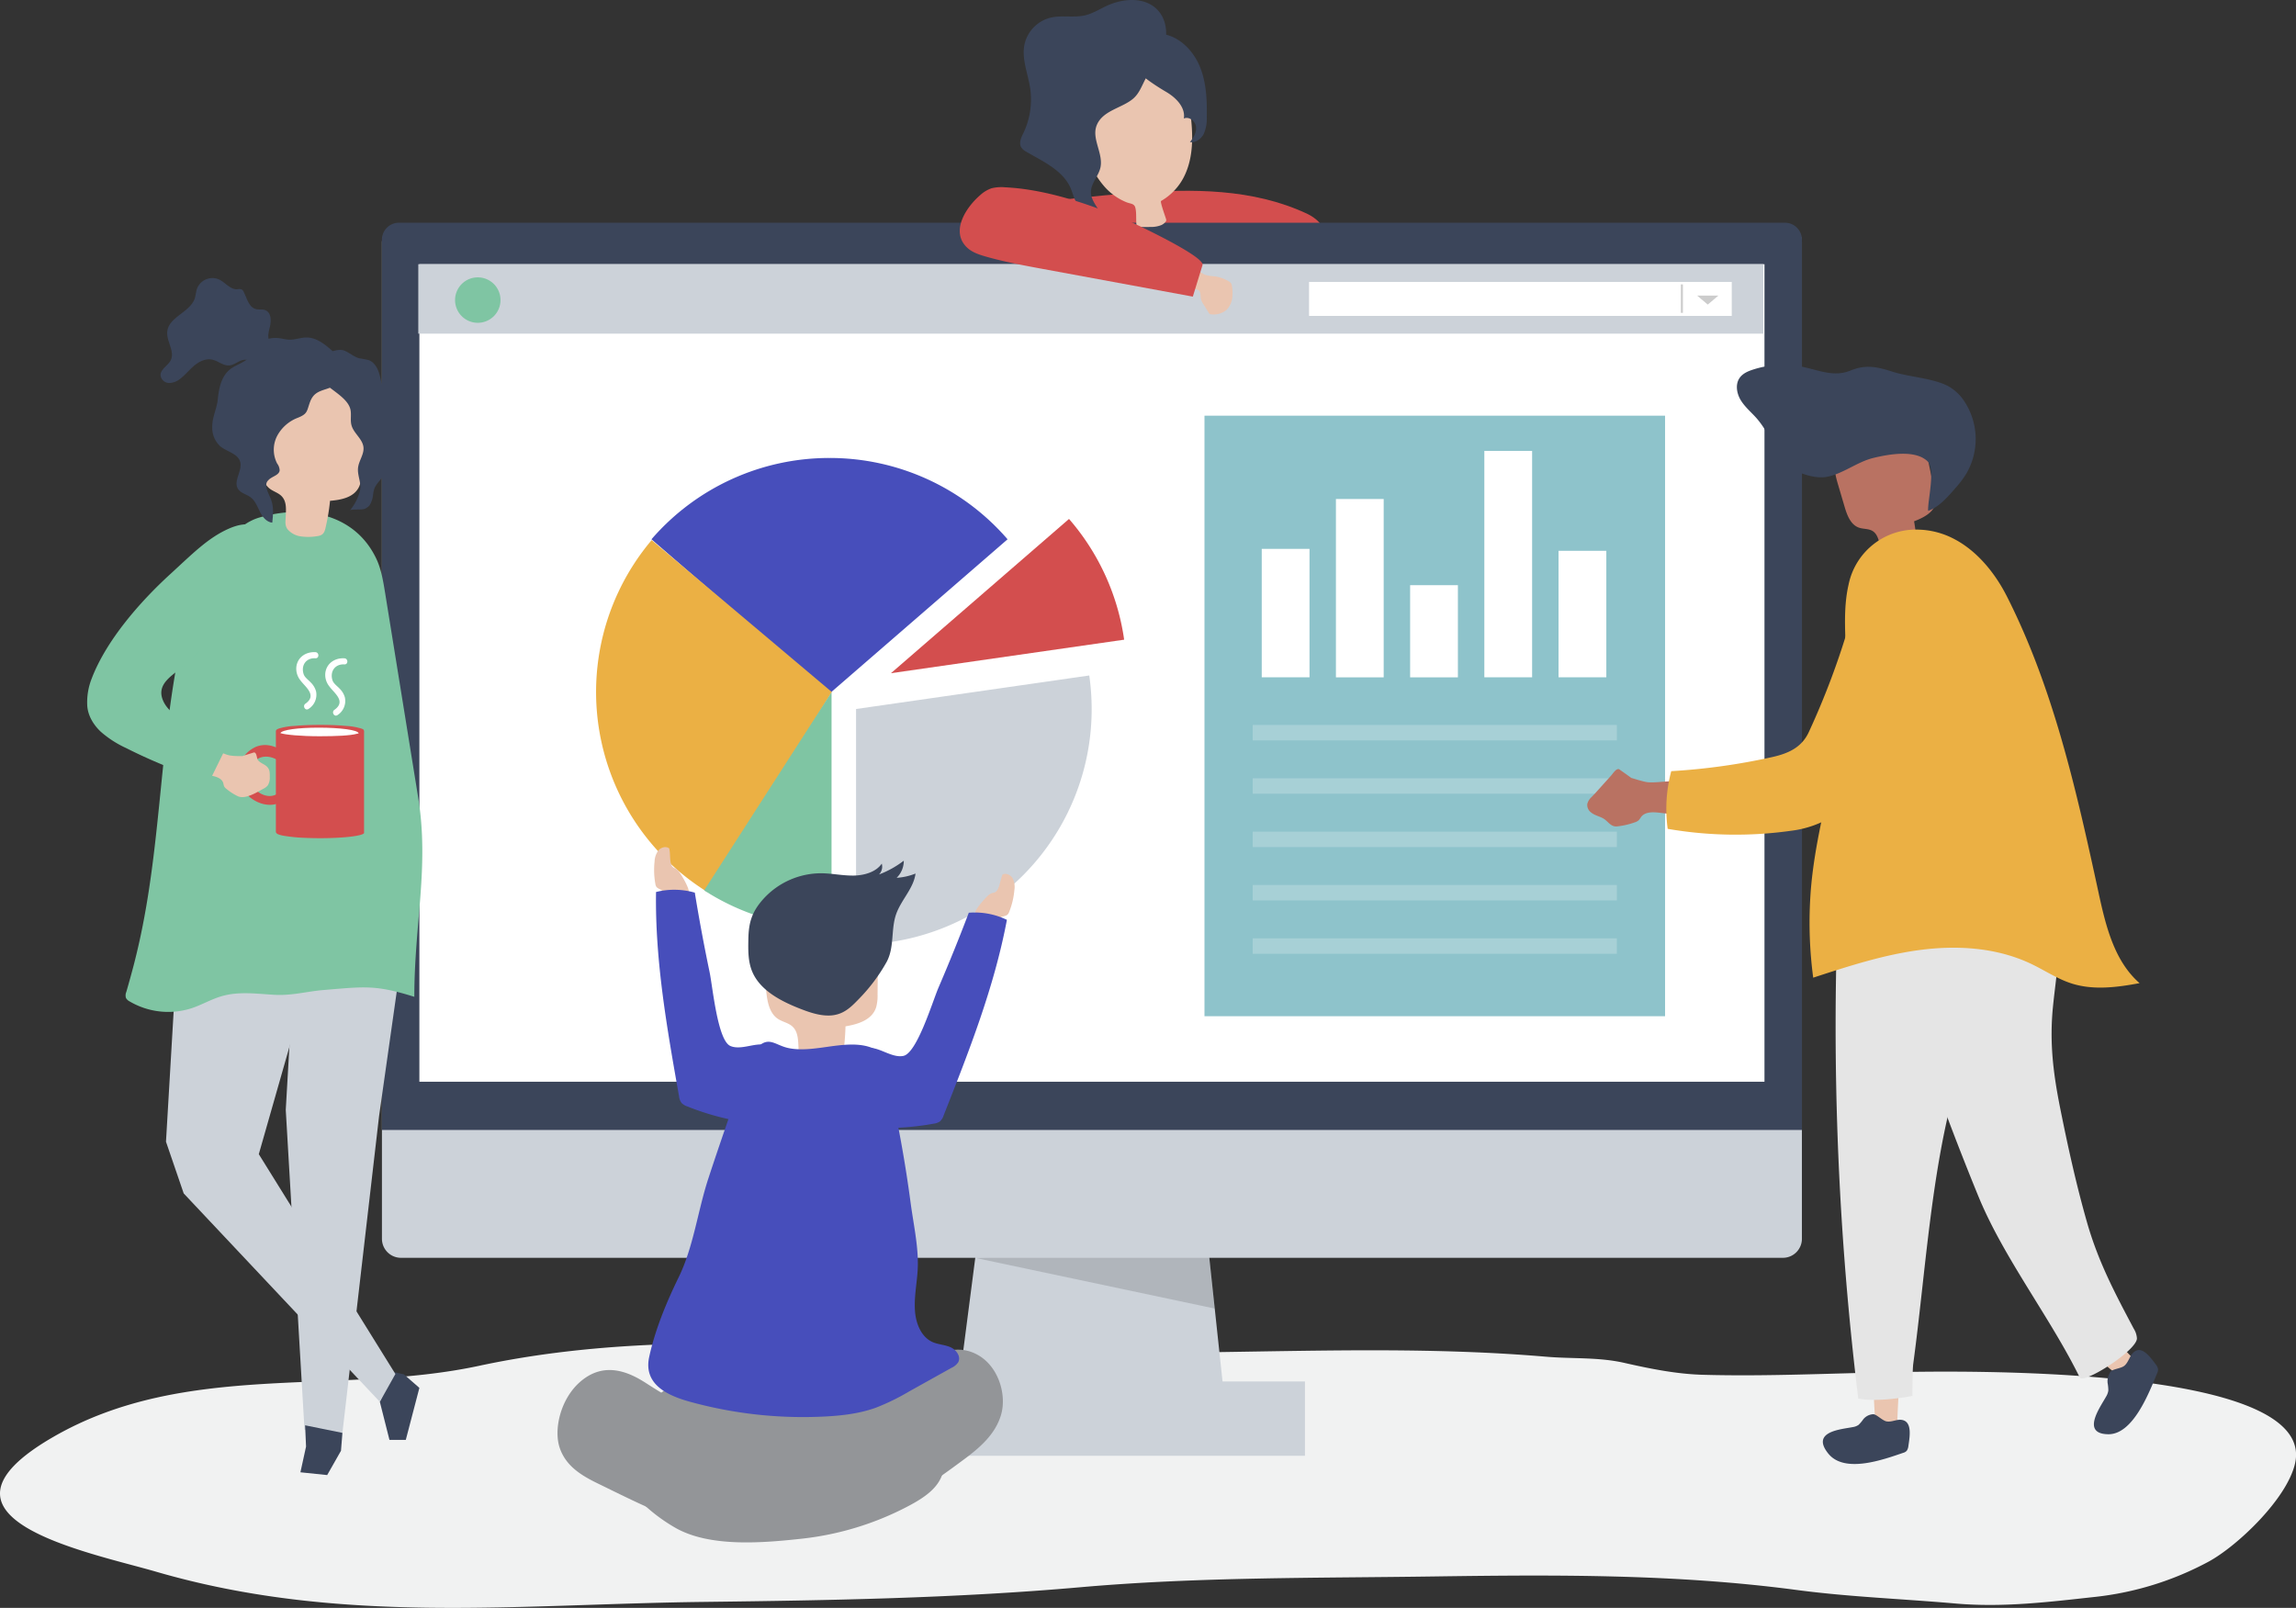 <svg xmlns="http://www.w3.org/2000/svg" viewBox="0 0 926.65 648.98">
  <rect x="0" y="0" width="926.65" height="648.98" fill="#333333" stroke="none"/>
  <defs/>
  <defs>
    <style>
      .cls-2{fill:#d34e4e}.cls-3{fill:#ccd2d9}.cls-5{fill:#3b455a}.cls-6{fill:#fff}.cls-7{fill:#ccc}.cls-8{fill:#7fc5a3}.cls-9{fill:#eac5b0}.cls-10{fill:#e5e5e5}.cls-11{fill:#b97262}.cls-12{fill:#ebb044}.cls-14{fill:#474ebb}.cls-15{fill:#939598}.cls-16{opacity:.22}
    </style>
  </defs>
  <g id="Слой_2" data-name="Слой 2">
    <g id="object">
      <path fill="#f1f2f2" d="M448.14 546.28c-84.62 1.5-170.91-13-254.82 5-56.58 12.11-118.32-2.13-171.71 28.64-57.09 32.89 13.92 46.49 41.39 54.46 74.3 21.61 145.51 13.09 220.94 12.19 50.74-.61 101.49-1.47 152.08-5.92 47.54-4.19 95.26-3.67 142.95-4.36 48.91-.7 97.49-1 146.14 5.46 21.2 2.81 42.77 3.59 64.06 5.46 19.07 1.68 37.34-.57 56.27-2.65a125.05 125.05 0 0046-14.28c11.37-6.18 31.51-25.16 34.82-39.57 9.26-40.39-139.32-37.29-162.14-36.87-25.52.47-51.23 1.77-76.75 1.06-10.74-.29-21.34-2.44-31.85-4.82s-21-1.57-31.55-2.48c-44.17-3.77-88.36-2.49-132.61-1.85-14.36.25-28.82.25-43.22.53z"/>
      <path d="M402.86 85.73c2.62-1.85 5.73-2.36 8.75-2.8q22.93-3.39 46-5.05c23.55-1.69 47.88-1.89 69.84 8.35 3.62 1.69 7.81 5.12 6.93 9.62-.73 3.76-4.5 5.21-7.68 5.93-31.12 7-63.07 5.88-94.72 4.76-5.72-.2-47.98-7.49-29.12-20.81z" class="cls-2"/>
      <path d="M494.63 569.04l-108.8-1.21 10.76-83.15 89.13.99 8.91 83.37z" class="cls-3"/>
      <path d="M393.49 507.69l94.16-4.01 2.61 24.49-96.77-20.48z" opacity=".14"/>
      <path d="M154.15 97.9V500a7.68 7.68 0 007.68 7.68h557.73a7.68 7.68 0 007.68-7.68V97.9a7.37 7.37 0 00-7.37-7.37H161.52a7.37 7.37 0 00-7.37 7.37z" class="cls-3"/>
      <path d="M154.15 96.74v359.35h573.09V96.74a6.84 6.84 0 00-6.84-6.84H161a6.84 6.84 0 00-6.85 6.84z" class="cls-5"/>
      <path d="M169.26 106.64h542.87v329.97H169.26z" class="cls-6"/>
      <path d="M354.71 557.59h171.96v29.99H354.71zM168.82 106.64h542.83v28.03H168.82z" class="cls-3"/>
      <path d="M528.33 113.79h170.59v13.72H528.33z" class="cls-6"/>
      <path d="M684.94 119.3h8.6l-4.3 3.64-4.3-3.64zM678.39 114.79h.82v11.47h-.82z" class="cls-7"/>
      <path d="M202 121.12a9.17 9.17 0 11-9.17-9.17 9.16 9.16 0 019.17 9.17z" class="cls-8"/>
      <path d="M163.01 554.72l6.25 5.46-5.48 20.98h-6.6l-3.88-15.36 5.14-12.09 4.57 1.01z" class="cls-5"/>
      <path d="M85.06 365.91l45.48 8.51-26.09 91.43 55.13 88.73-6.28 11.22-79.16-84.11-7.15-20.87 4.96-84.35 13.11-10.56z" class="cls-3"/>
      <path d="M165 365.9l-12.01 84.58-14.79 127.86-15.3-1.24-7.57-129.11 4.7-81.61 44.97-.48z" class="cls-3"/>
      <path d="M54.07 389.16a462 462 0 01-3.09 11.2 3.59 3.59 0 00-.15 2.43 3.42 3.42 0 001.5 1.41 30.7 30.7 0 0025.22 2.67c4.07-1.38 7.82-3.62 12-4.81 6.93-2 14.19-.92 21.25-.53s13.11-1.39 19.83-1.94c16.49-1.36 20.9-2.18 36.59 2.75 0-29.69 6.07-52.53 1.55-80.46l-13.37-82.74c-.76-4.65-1.54-9.4-3.46-13.49-8.69-18.52-29.13-22.06-47.28-16.76C95.37 211.58 88 222 83.48 230.1c-5.8 10.35-9 22-11.29 33.57-7.18 36.2-7.42 73.5-14.55 109.71q-1.56 7.94-3.57 15.78z" class="cls-8"/>
      <path d="M115.57 212.77a3.7 3.7 0 00.68 1.07 8.59 8.59 0 004.66 2.58 21.26 21.26 0 007 0c3.17-.37 3.19-2.2 3.84-5a82.89 82.89 0 001.45-9.28c4.53-.37 9.91-1.36 11.87-6a16.36 16.36 0 00.94-4.69l2-19.79a19.74 19.74 0 00-.13-6.82c-1-3.84-4.21-6.37-7.43-8.07-8.22-4.35-18.19-5.12-26.54-.78a14.64 14.64 0 00-5.79 4.94c-2.2 3.46-2.37 8-2.47 12.17l-.26 11.66c-.1 4.47.09 9.64 3.25 12.3 1.68 1.41 4 1.85 5.37 3.61 1.76 2.19 1.41 5.28 1.3 7.89-.07 1.53-.31 2.93.26 4.21z" class="cls-9"/>
      <path d="M140.94 163.9a6.76 6.76 0 01.44 1.16c.56 2.11-.09 4.39.46 6.5.86 3.35 4.53 5.58 4.86 9 .27 2.81-1.82 5.32-2.18 8.12-.4 3.06 1.36 6.11.83 9.12a20.11 20.11 0 01-4.11 8.2c.53-.62 4.92-.07 6.12-.68 1.83-1 2.08-1.61 2.73-3.4s.38-3.59 1.32-5.39c1.15-2.21 3.31-3.74 4.2-6.12 1.21-3.24-.3-6.87.08-10.32.59-5.21 5.46-9.81 4.18-14.9-.75-3-3.45-5.05-4.85-7.79-1.06-2.08-1.34-4.46-2-6.7s-2-4.51-4.16-5.33a37.15 37.15 0 00-3.81-.74c-2.18-.56-3.89-2.21-6-3.08-3-1.25-8.54 1.43-10.49 3.87s-1.21 4.66.42 7.05c2.74 3.99 9.8 6.97 11.96 11.43z" class="cls-5"/>
      <path d="M98.76 145.7c-1.92 1.21-4.23 2-6 3.45-3.46 2.8-4.43 7.62-4.86 12-.39 3.94-2.37 7.33-2.24 11.48a10.07 10.07 0 003.19 7.46c2.66 2.24 7 2.89 8.05 6.21 1.11 3.6-2.85 7.76-.86 11 1.1 1.76 3.46 2.18 5.12 3.44 1.85 1.4 2.69 3.72 3.73 5.8s2.68 4.19 5 4.41c.35-3.52.66-6.3-.61-9.63-.74-1.94-3.07-5.58-1-7.47 1.37-1.6 4.36-1.94 4.59-4a4.9 4.9 0 00-1-2.74 12.11 12.11 0 01-.1-11 15.74 15.74 0 018.38-7.47c4.16-1.66 3.59-2.69 5-6.46 1.34-3.47 3.41-4.16 6.7-5.22 3-1 3.92-1.61 5.17-4.22.92-1.91 2-4.19 1.08-6.47a13.27 13.27 0 00-3.76-4.46c-3.07-2.72-6.53-5.59-10.63-5.59-2.28 0-4.49.91-6.76.88-1.52 0-3-.47-4.51-.63a12.14 12.14 0 00-7.56 1.7c-2.22 1.4-2.27 3-3.6 5.14a8 8 0 01-2.52 2.39z" class="cls-5"/>
      <path d="M108.93 131.89c.58-2.43.55-5.64-1.73-6.64-1.25-.55-2.73-.15-4-.52-2.8-.79-3.52-4.3-4.83-6.9a2.28 2.28 0 00-.82-1 3.56 3.56 0 00-1.84-.08c-2.85.14-4.8-2.81-7.39-4a6.71 6.71 0 00-8.75 3.58c-.51 1.36-.54 2.86-1 4.23-2 5.56-10.43 7.37-11.06 13.22-.43 4 3.18 8 1.4 11.6-1.13 2.28-4.27 3.66-4.1 6.2a3.51 3.51 0 003.38 3 7.14 7.14 0 004.51-1.68c2.07-1.57 3.7-3.65 5.69-5.32s4.58-2.95 7.12-2.45 4.59 2.6 7.09 2.36c2-.19 3.6-1.85 5.59-2.21s3.69.52 5.56.77 4.24-.56 4.42-2.44a4.66 4.66 0 01.13-1.35c.49-1.19 2.55-1 3-2.15-.87-1.58-2.29-1.14-2.85-3.16-.45-1.61.12-3.54.48-5.06z" class="cls-5"/>
      <path d="M862.34 549.52l-5.88 6.91a159 159 0 01-21.22-19.77c3.93-1.9 6.67-7.41 11.78-3.16 1.65 1.38 14.98 16.5 15.32 16.02z" class="cls-9"/>
      <path d="M851.86 553.61a6.53 6.53 0 00-1.24 4.62 17.23 17.23 0 01.29 3 6.44 6.44 0 01-.95 2.55c-2.27 4.12-10.18 14.91.84 15.11 10 .19 16.41-16.39 19.8-24.61a3.27 3.27 0 00.36-1.75 4.25 4.25 0 00-.93-1.86c-2.33-3.12-5.82-7.95-9.13-4.66-1.41 1.4-1.86 3.79-3.46 5.19-1.31 1.16-4.73 1.33-5.58 2.41z" class="cls-5"/>
      <path d="M830.35 367.66c1.91 13-.48 25.76-1.77 38.51-1.44 14.33 0 26.51 2.82 40.75 3.12 15.57 6.53 31.11 10.89 46.4 4.54 15.93 11.25 28.58 18.9 43a8.21 8.21 0 011.26 3.93c-.17 5-21.68 18.57-23.08 15.73-11.83-24.14-30.82-48.39-41-73.35a1209.21 1209.21 0 01-45.65-133.31c-1.8-6.47-3.46-13.88-.25-19.37 2.46-4.21 7.13-6.06 11.56-7.45 11.84-3.72 33.2-11.85 45-4 12.97 8.71 19.18 34.58 21.32 49.16z" class="cls-10"/>
      <path d="M765.86 576.57l-8.71-.18a180.84 180.84 0 01-.61-30.2c4 1.91 9.59.48 10.08 7.42.17 2.24-1.34 22.95-.76 22.96z" class="cls-9"/>
      <path d="M756 570.81a5.56 5.56 0 00-4 2.05 15.22 15.22 0 01-1.87 2.23 5.41 5.41 0 01-2.4.92c-4.36.9-17.1 1.65-9.86 10.67 6.59 8.2 22.31 2.41 30.26-.29a2.82 2.82 0 001.45-.87 4.38 4.38 0 00.65-2c.59-3.95 1.58-9.95-2.91-10.45-1.91-.22-3.86 1-5.9.64-1.68-.28-4.09-2.92-5.42-2.9z" class="cls-5"/>
      <path d="M809.92 384.58c-3.52 19-15 33.66-20.27 52.14-10.28 35.72-12.46 76.64-17.47 113.7-.38 2.84-.33 13-.33 13s-13.64 2.74-21.87 1.07a1239.38 1239.38 0 01-6.98-223.3c.4-6.76 1.25-14.37 6-18.52 3.66-3.18 8.64-3.38 13.24-3.23 12.29.42 34.94-.17 43.49 11.31 9.43 12.54 6.89 39.25 4.19 53.83z" class="cls-10"/>
      <path d="M759.87 223.19l13.72-1.78a69.56 69.56 0 00-1.08-11c3.79-1.46 8.14-3.61 8.69-7.62a11.36 11.36 0 00-.34-3.8l-3.15-15.51a13.92 13.92 0 00-1.78-5.14c-1.79-2.66-5.16-3.74-8.33-4.19-8.09-1.16-16.81.84-22.9 6.3a12.43 12.43 0 00-3.74 5.25c-1 3.19-.09 6.65.86 9.87l2.63 8.91c1 3.41 2.42 7.29 5.78 8.48 1.78.63 3.85.37 5.48 1.34 2.86 1.7 2.61 5.93 4.16 8.89z" class="cls-11"/>
      <path d="M711.87 172.72a35.83 35.83 0 00-2.7-3.65c-2.14-2.48-4.75-4.59-6.5-7.36s-2.44-6.59-.52-9.25c1.23-1.72 3.29-2.62 5.31-3.27a39.22 39.22 0 0120.64-1c6.48 1.45 12.31 4 18.72 1.38 6-2.45 10.43-1.66 16.86.42 7 2.25 16.21 2.56 22.54 5.84a18.38 18.38 0 016.47 6 27.68 27.68 0 01.95 29.27 39.4 39.4 0 01-4.15 5.56c-3.14 3.62-6.89 8.08-11.32 9.52-.22-4 3-16.7-.12-19.88-5-5-16-2.91-22-1.46-6.55 1.6-12.28 6.43-18.78 7.63-4.68.85-10.75-1.27-14.82-3.59-5-2.83-7.55-11.51-10.58-16.16z" class="cls-5"/>
      <path d="M788.9 217.66c9.21 4.88 16.35 13.75 21.08 23.08 18.92 37.35 28.13 78.73 37 119.64 2.88 13.28 6.3 27.52 16.54 36.44-9.07 1.69-18.59 2.94-27.38.15-5.75-1.82-10.82-5.27-16.25-7.87-13.61-6.53-29.32-7.64-44.3-5.76s-29.44 6.59-43.79 11.27a167.81 167.81 0 01-1.19-32.07C732.39 331 745 301 745.09 269.32c0-11.19-1.52-22.54 1-33.44a27.75 27.75 0 0128.57-22.1 32.65 32.65 0 0114.24 3.88z" class="cls-12"/>
      <path fill="#8ec3cb" d="M486.12 167.78h185.89v242.39H486.12z"/>
      <path d="M112.34 336.77a12.3 12.3 0 002.39.6 65.92 65.92 0 008.42.81c2 .09 4.07.13 6.11.13 9.41 0 17.09-.91 17.67-2.06v-.33.08a1.94 1.94 0 000-.24v-40a2.36 2.36 0 00-.1-1.07.78.78 0 00-.33-.35 3.87 3.87 0 00-.59-.25 25.8 25.8 0 00-6.31-1.09c-3.44-.31-6.89-.42-10.34-.42s-6.91.11-10.35.42a26 26 0 00-6.37 1.06c-.58.21-1.24.49-1.2 1.18v39.83c0 .55-.07 1 .38 1.34a2.33 2.33 0 00.62.36z" class="cls-2"/>
      <path d="M123.52 583.87l-2.27 10.38 10.8 1.12 5.57-9.81.58-7.22-15.06-3.05.38 8.58z" class="cls-5"/>
      <path d="M146.68 295c0 1.18-7.84 2.13-17.51 2.13s-17.51-.95-17.51-2.13 7.84-2.14 17.51-2.14 17.51 1 17.51 2.14z" class="cls-2"/>
      <path d="M128.58 293.7c-8.19 0-14.89.88-15.41 2.21 2 .66 8.22 1.26 15.87 1.26 6.61 0 12.34-.26 15-1 0-.07.7-.09.7-.15-.05-1.4-7.64-2.32-16.16-2.32z" class="cls-6"/>
      <path d="M116.87 305.33c-3.77-3.52-8.67-5.85-13.53-3.92a12.11 12.11 0 00-7.17 9.71c-1.17 8.93 9.47 16.28 16.66 12.88 2.08-1 .61-4.29-1.49-3.28-5.32 2.56-12.44-4.05-10.7-9.77 2.06-6.73 8.69-7 13.47-2.61 1.89 1.75 4.69-1.2 2.76-3.01z" class="cls-2"/>
      <path d="M127.31 265.69c1.58.09 1.57-2.37 0-2.46-3.8-.22-7.27 2-7.71 6a7.47 7.47 0 001.49 5.17c2 2.86 7.11 6.14 2.17 9.63-1.28.9-.05 3 1.24 2.12a6.77 6.77 0 003.06-7.1 8.12 8.12 0 00-2.15-3.6c-.92-1-2.41-2-2.85-3.31-1.18-3.53.94-6.68 4.75-6.45zM139 268.16c1.58.09 1.58-2.36 0-2.45-3.8-.23-7.26 2-7.71 6a7.39 7.39 0 001.5 5.16c2 2.87 7.1 6.15 2.17 9.64-1.29.9-.06 3 1.24 2.12a6.77 6.77 0 003-7.1 7.94 7.94 0 00-2.15-3.6c-.92-1-2.4-2-2.85-3.31-1.15-3.53.97-6.68 4.8-6.46z" class="cls-6"/>
      <path d="M108.78 311.42a4.36 4.36 0 00-.2-.73c-.86-2.19-3.21-2.28-4.48-3.9-.57-.72-.42-3.59-1.92-3-.55.21-2.46.74-4.35 1.4-1.62 0-3.25 0-4.85-.24-4-.53-11.59-6.55-15.09-1.77a10.08 10.08 0 00-1.7 3 8.35 8.35 0 00-.28 2.72c0 .71-.12 1.84.37 2.28s2.31.48 3 .63l6 1.25c2 .41 4.25 1.08 4.82 3a11.27 11.27 0 00.34 1.3 3.3 3.3 0 001 1.1 22.16 22.16 0 004.58 2.93c3 1.34 7.54-1.53 10.21-3a5.34 5.34 0 001.81-1.34 5.7 5.7 0 00.83-3.51 10.65 10.65 0 00-.09-2.12z" class="cls-9"/>
      <path d="M37 273.9a26 26 0 00-1.79 10.84c.23 4.05 2.48 7.78 5.43 10.57a42 42 0 0010.19 6.59 214.28 214.28 0 0033.64 13.56l5.79-11.8a3.09 3.09 0 00-1.56-5l-12.59-6.85c-3.94-2.14-8.13-4.53-10.08-8.56-3.75-7.73 4.83-11.06 9.12-15.45 5.84-6 11.87-11.78 17.53-17.91 5.35-5.47 10.86-11.18 13.2-18.31 4.66-14.18-.15-24.08-13.51-18.21-8.47 3.72-14.81 10.28-23.73 18.43C56.57 242.84 42.9 258.41 37 273.9z" class="cls-8"/>
      <path d="M334.79 184.85a94.83 94.83 0 00-71.86 32.82l71.86 62.27 71.86-62.27a94.83 94.83 0 00-71.86-32.82z" class="cls-14"/>
      <path d="M263 218a95 95 0 0011.42 134 96.57 96.57 0 0011 8l50.31-80.68z" class="cls-12"/>
      <path d="M335.6 374.48a94.62 94.62 0 01-51.4-15.1l51.41-80z" class="cls-8"/>
      <path d="M453.7 258.19a94.64 94.64 0 00-22.25-48.73l-71.86 62.26z" class="cls-2"/>
      <path d="M439.62 272.64l-94.12 13.53v95.08a95 95 0 0095.09-95.08 97.27 97.27 0 00-.97-13.53z" class="cls-3"/>
      <path d="M394.6 546.86c-10.31-5.7-20.43 1.3-27.77 7.91-14.56 13.09-30.39 24.71-45.92 36.66a965 965 0 00-13.32-7.39c-15.72-8.24-31.77-16-46.58-25.61-7.23-4.72-17.13-9.11-26.82-.73-7.94 6.87-10.82 19.21-8.29 26.7s9 11.26 15.4 14.38c16.17 7.87 35.11 17.78 53.22 19.76 7.89.87 16.77.33 24.74.12 12.53-.32 26.4-.91 37.24-7.49a440.7 440.7 0 0032-21.71c6.55-4.82 13.12-10.27 15.51-18.38s-1.01-19.55-9.41-24.22z" class="cls-15"/>
      <path d="M380.91 588.49c-1.2-10.37-6.39-18.61-16-23.11-7.79-3.66-16.54-4.52-25.08-5.62-19-2.43-37.15-4.87-56.34-4.12-15.35.61-24.81 13.7-32 26.61-4.53 8.14-3.27 12 2.43 18.78a69 69 0 0018.75 15.68c14.11 8 35.78 6 51.31 4.3a120 120 0 0042.09-12.84c8.43-4.4 16.01-9.58 14.84-19.68z" class="cls-15"/>
      <path d="M322.8 427.69l16.91 1.65a105.71 105.71 0 001.53-15.08c4.91-.86 10.69-2.47 12.37-7.71a17.82 17.82 0 00.57-5.21l.19-21.83a21.3 21.3 0 00-.8-7.44c-1.48-4.1-5.24-6.55-8.92-8.09-9.41-3.94-20.38-3.8-29.08 1.76a16 16 0 00-5.84 6c-2.06 4-1.81 8.92-1.5 13.53l.86 12.77c.33 4.9 1 10.53 4.76 13.12 2 1.38 4.53 1.64 6.23 3.42 3 3.11 1.62 8.68 2.72 13.11z" class="cls-9"/>
      <path d="M334.25 409.89a13 13 0 004.61-.77c3.17-1.16 5.55-3.6 7.81-5.95a70.16 70.16 0 0011.18-14.93c3.26-6.09 1.59-13.15 3.91-19.5 2.05-5.62 7-10.27 7.74-16.16a24.2 24.2 0 01-7.62 1.72 9.51 9.51 0 002.88-6.91 38.69 38.69 0 01-10 5.57 4.54 4.54 0 001.12-4.38c-2.31 3.38-7 4.74-11.28 4.82s-8.59-.86-12.9-.93a31.54 31.54 0 00-23.57 10.32c-4.69 5.23-6 9.55-6.1 16.46-.08 4.34-.14 8.81 1.54 12.86 3.2 7.73 11.85 12.17 20.11 15.32 3.32 1.28 7.01 2.46 10.57 2.46z" class="cls-5"/>
      <path d="M331.88 422.81c7.23-1 14.57-2.27 20.63.37 5.12 2.23 5 8.71 6.18 13.61a519.49 519.49 0 018.88 49.07c1.07 7.88 2.91 16.32 2.87 24.28 0 6.39-1.64 12.59-1.15 19.1.38 5 2.51 10.4 7.09 12.45 2.3 1 4.95 1.07 7.26 2.09s4.28 3.74 3.12 6a6.21 6.21 0 01-2.71 2.29l-17.13 9.55a90.89 90.89 0 01-13.45 6.57c-6.66 2.39-13.78 3.21-20.85 3.56a171.68 171.68 0 01-54.27-6c-9.49-2.62-18.65-7.26-16.35-18 2.37-11 6.95-22.07 11.89-32.18 6-12.25 7.75-27 12-39.92 4.29-13.1 8.83-26.11 13.4-39.11l.06-.15c1.67-4.75 2.35-9.45 6-13.3 5-5.28 7.47-1.08 13.19 0 4.18.81 8.74.34 13.34-.28z" class="cls-14"/>
      <path d="M401 360.33a2.33 2.33 0 001.59-1.22c1-1.7 1.17-4.3 2.06-6.16 1.45-.71 3.3.22 4.1 1.63a8 8 0 01.64 4.73 31.19 31.19 0 01-2.1 8.78 3.15 3.15 0 01-.59 1c-.79.81-2.22.62-3.05 1.38s-.78 1.7-1.47 2.31-2 .53-3.09.26c-2.5-.64-6.65-1.2-5.57-4.77.56-1.85 4-5.7 5.46-7a4.14 4.14 0 012.02-.94z" class="cls-9"/>
      <path d="M391 368.4a29.9 29.9 0 0115.38 2.87c-5.11 27.2-15.34 53.14-25.51 78.88a5.61 5.61 0 01-1.52 2.48 5.46 5.46 0 01-2.48.9 105.07 105.07 0 01-28.05 1.36c-4.56-.39-3.43-24.74-2.36-27.59 3.66-9.75 11.65.31 18.19-1.13 5.47-1.21 11.71-21.92 14.11-27.52q6.45-15 12.24-30.25z" class="cls-14"/>
      <path d="M272.21 350.39a2.32 2.32 0 01-1.33-1.52c-.64-1.86-.28-4.43-.79-6.43-1.28-1-3.27-.45-4.33.77a8 8 0 00-1.58 4.51 31.71 31.71 0 00.31 9 3.18 3.18 0 00.37 1.14c.62.95 2.05 1.05 2.72 2 .54.74.43 1.82 1 2.56s1.9.92 3 .86c2.58-.12 6.76.15 6.41-3.56-.18-1.92-2.81-6.38-4-7.95a4 4 0 00-1.78-1.38z" class="cls-9"/>
      <path d="M280.42 360.29a30.1 30.1 0 00-15.65-.25c-.42 27.68 4.44 55.13 9.28 82.39a5.67 5.67 0 001 2.73 5.6 5.6 0 002.25 1.38 105.32 105.32 0 0027.22 6.92c4.55.52 8.29-23.56 7.81-26.57-1.64-10.29-11.48-2-17.59-4.73-5.13-2.27-7.11-23.82-8.35-29.79q-3.34-15.96-5.97-32.08z" class="cls-14"/>
      <path d="M468.66 90.87a4.61 4.61 0 001.77-1.35 1.34 1.34 0 00.25-.49 1.42 1.42 0 00-.08-.64c-.22-.79-2.49-7-2-7.27a23.43 23.43 0 009.14-9.55c3.59-7 3.78-15 3.08-22.58-1-10.85-4.77-22.73-14.82-26.71-7.71-3-17.38.27-23.6 6-8 7.42-6.76 19.65-5.07 29.07a36.12 36.12 0 008.84 18.44 23.69 23.69 0 008.48 5.85c1.58.62 3 .49 3.51 2 .58 1.94.29 4.81.48 6.87a1.27 1.27 0 00.35.93 1.23 1.23 0 00.71.17c1.68.07 3.37 0 5.05 0a11.07 11.07 0 003.91-.74z" class="cls-9"/>
      <path d="M470.74 37.14c3.92 2.31 7.77 6.22 7.05 10.71 2-1 4.61 1 4.91 3.26s-1 4.47-2.44 6.23c2.29.39 4.55-1.27 5.6-3.35a15.73 15.73 0 001.19-6.82c.12-6.91-.18-14-2.84-20.38s-8.11-12-14.94-13.07a24.18 24.18 0 00-6.36 0 12.46 12.46 0 00-5 1.34c-12.17 7.05 7.76 19.1 12.83 22.08z" class="cls-5"/>
      <path d="M442.55 50.75c-2 5.38 2.82 11.29 1.57 16.9-.78 3.48-3.84 6.33-3.83 9.9 0 4.61 5.12 8 5.18 12.6-2.93-3.67-8.53-4.56-11.07-8.51-1-1.63-1.44-3.59-2.17-5.38-3-7.38-11.12-11-18-15a5.62 5.62 0 01-2.09-1.8c-1-1.77 0-4 .92-5.81a31.38 31.38 0 002.69-18.16c-.89-5.85-3.46-11.67-2.29-17.47a14.3 14.3 0 0110.38-10.85c4.6-1.15 9.54.1 14.15-1 3.06-.74 5.78-2.46 8.63-3.79 6.59-3.09 15.29-3.72 20.38 1.45 4.54 4.56 4.57 12.26 1.6 18-1.84 3.52-4.46 6.56-6.32 10.08-1.43 2.7-2.44 5.66-4.78 7.76-4.5 4.01-12.59 4.8-14.95 11.08z" class="cls-5"/>
      <path d="M482.55 116.75a2.9 2.9 0 011.18.43c1 .74.69 2.26.95 3.47a6.72 6.72 0 001 2.13l2.15 3.45a1.46 1.46 0 00.44.51 1.26 1.26 0 00.6.14 8.16 8.16 0 006.13-1.78 8.52 8.52 0 002.4-5.7 15.65 15.65 0 00-.21-4 2.7 2.7 0 00-.42-1.17 2.79 2.79 0 00-.8-.65 15.22 15.22 0 00-6.11-2.09 13.27 13.27 0 01-3.62-.62 10.56 10.56 0 01-2.16-1.41 31.69 31.69 0 00-4.38-2.77c-.31-.16-1.63 6.73-1.66 7.36-.2 2.85 2.15 2.23 4.51 2.7z" class="cls-9"/>
      <path d="M410.78 76a91.39 91.39 0 00-5.13-.4 16.26 16.26 0 00-5.53.41 13.29 13.29 0 00-4.49 2.72c-5.83 5-12.11 14.72-5.35 21.17 2 1.93 4.8 2.85 7.49 3.63 7.43 2.13 15.05 3.53 22.65 4.94l61 11.25 3.9-12.72c1.07-3.46-27.65-16.93-31-18.36-13.16-5.7-28.88-11.04-43.54-12.64z" class="cls-2"/>
      <path d="M629.02 222.33h19.28v51.05h-19.28z" class="cls-6" transform="rotate(180 638.66 247.85)"/>
      <path d="M569.12 236.17h19.28v37.2h-19.28z" class="cls-6" transform="rotate(180 578.76 254.78)"/>
      <path d="M509.21 221.55h19.28v51.83h-19.28z" class="cls-6" transform="rotate(180 518.86 247.46)"/>
      <path d="M539.17 201.39h19.28v71.98h-19.28z" class="cls-6" transform="rotate(180 548.81 237.39)"/>
      <path d="M599.07 182.01h19.28v91.37h-19.28z" class="cls-6" transform="rotate(180 608.71 227.69)"/>
      <g class="cls-16">
        <path d="M505.59 292.61h146.96v6.23H505.59z" class="cls-6"/>
      </g>
      <g class="cls-16">
        <path d="M505.59 314.14h146.96v6.23H505.59z" class="cls-6"/>
      </g>
      <g class="cls-16">
        <path d="M505.59 335.67h146.96v6.23H505.59z" class="cls-6"/>
      </g>
      <g class="cls-16">
        <path d="M505.59 357.2h146.96v6.23H505.59z" class="cls-6"/>
      </g>
      <g class="cls-16">
        <path d="M505.59 378.74h146.96v6.23H505.59z" class="cls-6"/>
      </g>
      <path d="M643.73 320.27l6.6-7.34c.68-.76 2.18-3.24 3.37-2.3.58.46 2.65 1.84 4.65 3.35 2 .58 4 1.25 6 1.64 5.18 1 17.27-3.06 19.26 3.9a11.64 11.64 0 01.67 4.12 10.18 10.18 0 01-1 3.27c-.36.82-.74 2.2-1.55 2.52s-3-.36-4-.46l-8-.93c-2.6-.31-5.7-.42-7.34 1.63a11.51 11.51 0 01-1 1.38 4.49 4.49 0 01-1.7.9 30.47 30.47 0 01-7 1.6c-2.16.21-3.12-1.21-4.66-2.52-1.79-1.53-4.08-1.63-5.88-3.1a3.8 3.8 0 01-1.53-3.43 5.62 5.62 0 011.62-2.69z" class="cls-11"/>
      <path d="M739.88 329.33a41.65 41.65 0 01-17.11 6 160.55 160.55 0 01-49.7-.79 59.34 59.34 0 011.43-23.28 257 257 0 0040.57-5.65c6.54-1.44 12.09-3.82 15-10.23a314.5 314.5 0 0016.51-44.14c1-3.34 1.92-6.77 3.92-9.61 3.68-5.21 10.59-7.59 16.9-6.71s12 4.65 16.1 9.52c3 3.48 5.26 7.73 5.46 12.29.2 4.73-1.83 9.23-4 13.45a219.92 219.92 0 01-36.18 51.6 46.73 46.73 0 01-8.9 7.55z" class="cls-12"/>
    </g>
  </g>
</svg>
